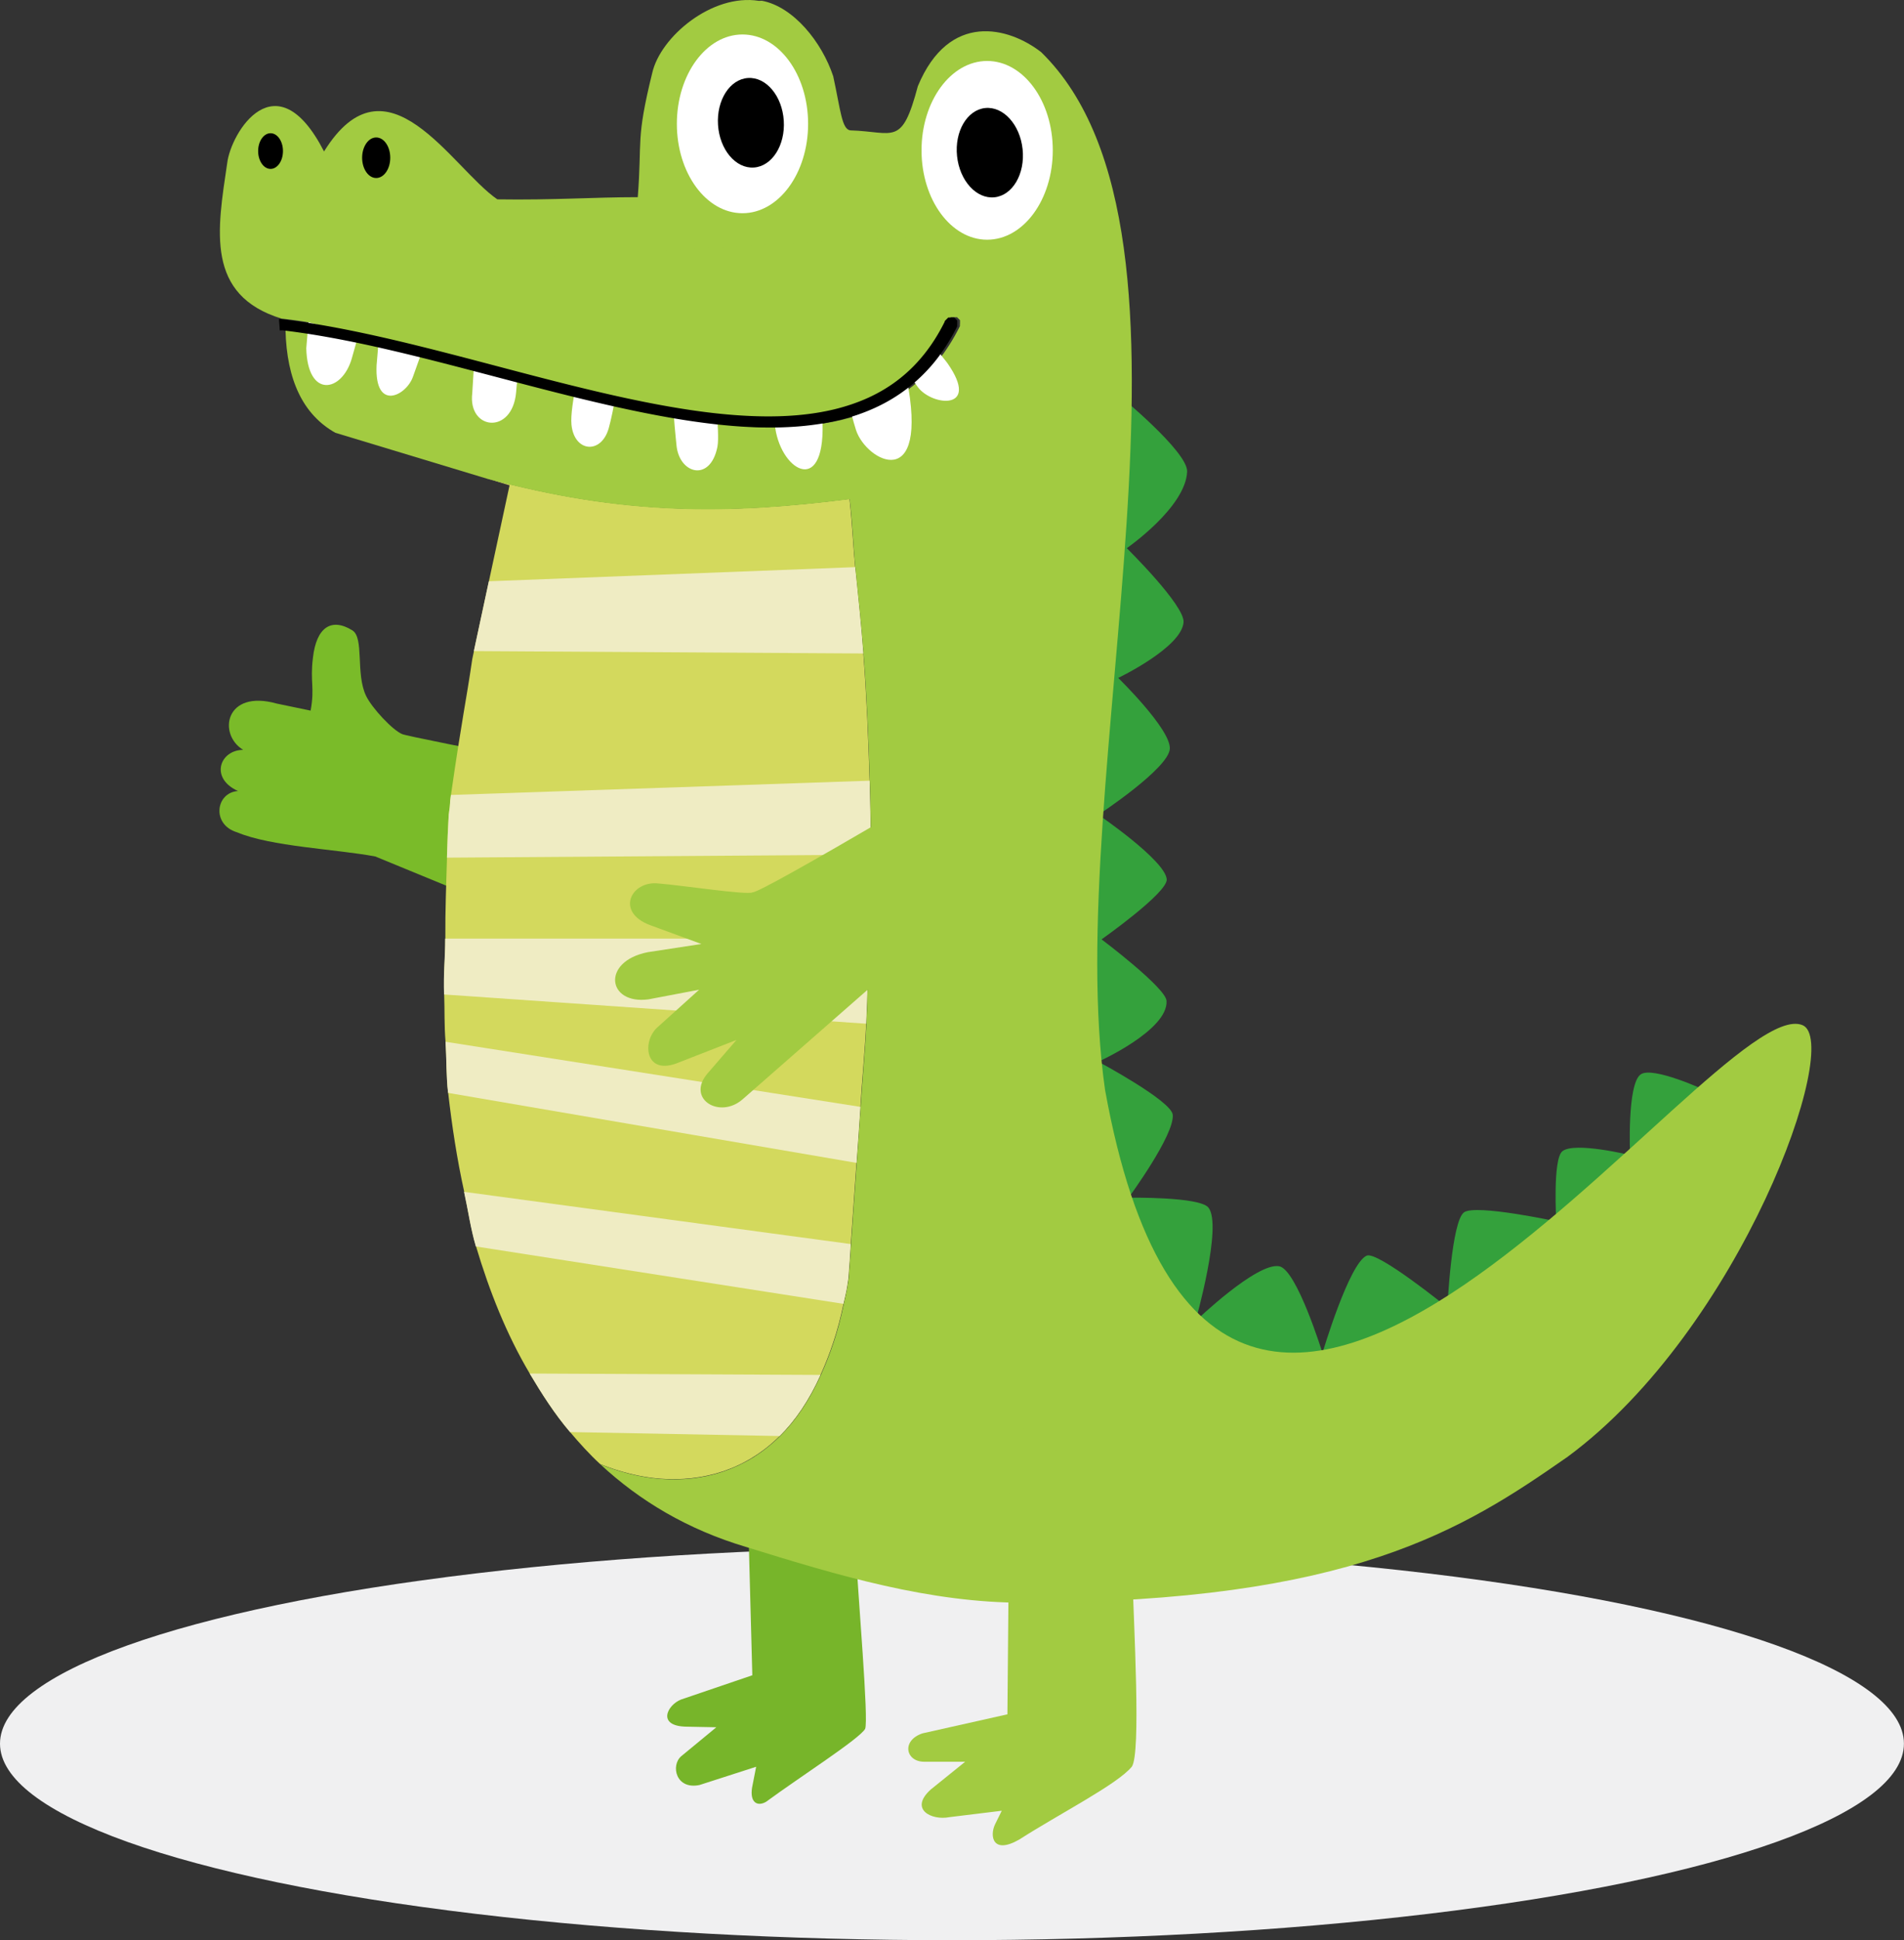 <?xml version="1.0" encoding="UTF-8" standalone="no"?>
<!-- Created with Inkscape (http://www.inkscape.org/) -->

<svg
   xmlns:dc="http://purl.org/dc/elements/1.1/"
   xmlns:cc="http://creativecommons.org/ns#"
   xmlns:rdf="http://www.w3.org/1999/02/22-rdf-syntax-ns#"
   xmlns:svg="http://www.w3.org/2000/svg"
   xmlns="http://www.w3.org/2000/svg"
   xmlns:sodipodi="http://sodipodi.sourceforge.net/DTD/sodipodi-0.dtd"
   xmlns:inkscape="http://www.inkscape.org/namespaces/inkscape"
   width="28.839mm"
   height="29.372mm"
   viewBox="0 0 28.839 29.372"
   version="1.1"
   id="svg3705"
   inkscape:version="0.92.5 (2060ec1f9f, 2020-04-08)"
   sodipodi:docname="croco_thumb_up.svg">
  <rect x="0" y="0" width="28.839" height="29.372" fill="#333333" stroke="none"/>
  <defs
     id="defs3699" />
  <sodipodi:namedview
     id="base"
     pagecolor="#ffffff"
     bordercolor="#666666"
     borderopacity="1.0"
     inkscape:pageopacity="0.0"
     inkscape:pageshadow="2"
     inkscape:zoom="4"
     inkscape:cx="55.368962"
     inkscape:cy="70.392045"
     inkscape:document-units="mm"
     inkscape:current-layer="layer1"
     showgrid="false"
     fit-margin-top="0"
     fit-margin-left="0"
     fit-margin-right="0"
     fit-margin-bottom="0"
     inkscape:window-width="1848"
     inkscape:window-height="1016"
     inkscape:window-x="72"
     inkscape:window-y="27"
     inkscape:window-maximized="1"
     showguides="false"
     inkscape:snap-global="false" />
  <g
     inkscape:label="Layer 1"
     inkscape:groupmode="layer"
     id="layer1"
     transform="translate(-113.77,-101.236)">
    <g
       id="g1874"
       transform="translate(-232.177,-11.319)">
      <path
         style="fill:#34a13c;fill-opacity:1;stroke:none;stroke-width:0.129;stroke-linecap:butt;stroke-linejoin:round;stroke-miterlimit:4;stroke-dasharray:none;stroke-opacity:1"
         d="m 362.878,118.525 c 0,0 1.063,0.868 1.05,1.17 -0.022,0.541 -0.914,1.159 -0.914,1.159 0,0 0.881,0.867 0.86,1.122 -0.031,0.384 -0.99,0.842 -0.99,0.842 0,0 0.795,0.774 0.782,1.071 -0.014,0.299 -1.082,1.001 -1.082,1.001 0,0 1.01,0.687 1.035,0.976 0.017,0.203 -0.987,0.91 -0.987,0.91 0,0 0.971,0.73 0.984,0.931 0.028,0.444 -1.033,0.921 -1.033,0.921 0,0 1.106,0.591 1.127,0.803 0.03,0.305 -0.669,1.256 -0.669,1.256 0,0 1.077,-0.018 1.21,0.15 0.216,0.273 -0.196,1.718 -0.196,1.718 0,0 0.929,-0.894 1.268,-0.83 0.266,0.05 0.655,1.313 0.655,1.313 0,0 0.402,-1.357 0.67,-1.474 0.165,-0.072 1.222,0.784 1.222,0.784 0,0 0.062,-1.311 0.254,-1.441 0.183,-0.124 1.395,0.138 1.395,0.138 0,0 -0.056,-0.94 0.092,-1.061 0.184,-0.149 1.026,0.058 1.026,0.058 0,0 -0.049,-1.075 0.161,-1.222 0.182,-0.128 0.98,0.242 0.98,0.242 l -2.144,2.962 -3.942,1.764 -2.79,-0.703 -1.141,-1.752 0.242,-10.939 0.507,-1.014 z"
         id="path1789"
         inkscape:connector-curvature="0"
         sodipodi:nodetypes="cscscscscscscscscscscscscccccccc" />
      <ellipse
         style="opacity:1;fill:#f0f0f1;fill-opacity:1;stroke:none;stroke-width:0.08;stroke-linecap:round;stroke-linejoin:round;stroke-miterlimit:4;stroke-dasharray:none;stroke-dashoffset:0;stroke-opacity:1"
         id="ellipse1791"
         cx="360.366"
         cy="138.952"
         rx="14.419"
         ry="2.976" />
      <path
         sodipodi:nodetypes="cccccccccccccc"
         inkscape:connector-curvature="0"
         id="path1793"
         d="m 358.896,135.832 c 0.052,0.965 0.21,2.755 0.155,2.896 -0.085,0.151 -1,0.736 -1.5,1.104 -0.127,0.075 -0.249,0.017 -0.213,-0.213 l 0.062,-0.317 -0.857,0.276 c -0.36,0.076 -0.441,-0.299 -0.276,-0.437 l 0.53,-0.437 -0.457,-0.009 c -0.45,-0.009 -0.286,-0.33 -0.077,-0.411 l 1.079,-0.367 -0.07,-2.62 1.572,0.01 z"
         style="fill:#77b52a;fill-opacity:1;stroke:none;stroke-width:0.074;stroke-linecap:butt;stroke-linejoin:miter;stroke-miterlimit:4;stroke-dasharray:none;stroke-opacity:1" />
      <path
         style="fill:#7abb29;fill-opacity:1;stroke:none;stroke-width:0.127;stroke-linecap:butt;stroke-linejoin:miter;stroke-miterlimit:4;stroke-dasharray:none;stroke-opacity:1"
         d="m 356.113,124.478 c 0,0 -3.974,-0.762 -4.073,-0.809 -0.143,-0.056 -0.461,-0.396 -0.549,-0.581 -0.16,-0.334 -0.025,-0.876 -0.207,-0.99 -0.318,-0.197 -0.545,-0.046 -0.597,0.414 -0.046,0.374 0.03,0.442 -0.035,0.801 l -0.515,-0.107 c -0.781,-0.219 -0.894,0.466 -0.507,0.701 -0.358,0.004 -0.506,0.432 -0.078,0.623 -0.34,0.024 -0.403,0.509 -0.015,0.625 0.516,0.217 1.494,0.254 2.094,0.366 l 1.308,0.538 0.617,0.28 4.093,-0.239 z"
         id="path1795"
         inkscape:connector-curvature="0"
         sodipodi:nodetypes="ccscccccccccccc" />
      <path
         sodipodi:nodetypes="ccccccccccccccccccccccccccsccccccccccccscccccccccc"
         inkscape:connector-curvature="0"
         style="fill:#d3d95d;fill-opacity:1;stroke:none;stroke-width:0.065;stroke-linecap:butt;stroke-linejoin:round;stroke-miterlimit:4;stroke-dasharray:none;stroke-opacity:1"
         d="m 353.321,119.798 0.344,0.104 -0.313,1.454 h 4.6e-4 l -0.227,1.057 -0.025,0.119 c -0.095,0.651 -0.152,0.872 -0.323,2.058 v 0 c -0.024,0.169 0,0.067 -0.032,0.293 -0.014,0.177 -0.022,0.441 -0.028,0.656 -0.011,0.401 -0.028,0.787 -0.025,1.226 h -4.6e-4 c 0,0.303 -0.029,0.527 -0.017,0.846 h -4.6e-4 c 0.009,0.243 -1.7e-4,0.467 0.021,0.716 0.018,0.263 0.009,0.505 0.039,0.774 h 8.7e-4 c 0.057,0.497 0.133,1 0.243,1.497 h -4.6e-4 c 0.061,0.276 0.099,0.557 0.179,0.827 h 4.5e-4 c 0.202,0.676 0.461,1.331 0.814,1.925 0.184,0.309 0.378,0.613 0.611,0.886 0.143,0.168 0.291,0.333 0.455,0.484 0.293,0.116 0.6,0.197 0.909,0.221 0.321,0.024 0.643,-0.009 0.95,-0.111 0.154,-0.052 0.303,-0.12 0.447,-0.209 0.144,-0.088 0.283,-0.197 0.413,-0.326 0.237,-0.234 0.445,-0.54 0.619,-0.925 0.14,-0.31 0.262,-0.656 0.348,-1.076 0.017,-0.084 0.039,-0.159 0.053,-0.248 l 0.021,-0.136 c 0.016,-0.187 0.024,-0.347 0.036,-0.521 h 4.5e-4 c 0.028,-0.411 0.057,-0.819 0.086,-1.228 0.02,-0.282 0.042,-0.574 0.059,-0.848 0.025,-0.407 0.07,-0.865 0.088,-1.26 h -4.6e-4 c 0.021,-0.434 0.026,-0.862 0.035,-1.288 0.009,-0.421 0.035,-0.85 0.035,-1.271 0,-0.368 -0.009,-0.746 -0.018,-1.12 h 4.6e-4 c -0.02,-0.629 -0.044,-1.259 -0.095,-1.926 -0.032,-0.419 -0.077,-0.863 -0.124,-1.307 -0.028,-0.27 -0.041,-0.625 -0.086,-1.033 -0.461,0.059 -0.905,0.103 -1.344,0.129 -0.439,0.026 -0.874,0.032 -1.317,0.013 -0.443,-0.019 -0.895,-0.062 -1.368,-0.137 -0.463,-0.073 -0.948,-0.178 -1.464,-0.316 z"
         id="path1797" />
      <path
         inkscape:connector-curvature="0"
         style="fill:#efecc3;fill-opacity:1;stroke:none;stroke-width:0.065;stroke-linecap:butt;stroke-linejoin:round;stroke-miterlimit:4;stroke-dasharray:none;stroke-opacity:1"
         d="m 357.755,134.295 c 0.237,-0.234 0.446,-0.54 0.619,-0.925 l -4.404,-0.021 c 0.184,0.309 0.378,0.613 0.611,0.886 z"
         id="path1799" />
      <path
         inkscape:connector-curvature="0"
         style="fill:#efecc3;fill-opacity:1;stroke:none;stroke-width:0.065;stroke-linecap:butt;stroke-linejoin:round;stroke-miterlimit:4;stroke-dasharray:none;stroke-opacity:1"
         d="m 358.722,132.294 h 4.6e-4 c 0.017,-0.084 0.039,-0.159 0.053,-0.248 l 0.021,-0.136 c 0.016,-0.187 0.024,-0.347 0.036,-0.521 l -5.857,-0.791 c 0.061,0.276 0.099,0.557 0.179,0.827 z"
         id="path1801" />
      <path
         inkscape:connector-curvature="0"
         style="fill:#efecc3;fill-opacity:1;stroke:none;stroke-width:0.065;stroke-linecap:butt;stroke-linejoin:round;stroke-miterlimit:4;stroke-dasharray:none;stroke-opacity:1"
         d="m 358.92,130.16 h 4.5e-4 c 0.02,-0.282 0.042,-0.574 0.059,-0.848 l -6.285,-0.986 c 0.018,0.263 0.009,0.505 0.039,0.774 z"
         id="path1803" />
      <path
         inkscape:connector-curvature="0"
         style="fill:#efecc3;fill-opacity:1;stroke:none;stroke-width:0.065;stroke-linecap:butt;stroke-linejoin:round;stroke-miterlimit:4;stroke-dasharray:none;stroke-opacity:1"
         d="m 359.067,128.053 c 0.021,-0.434 0.026,-0.862 0.035,-1.288 l -6.412,-4.3e-4 c 0,0.303 -0.029,0.527 -0.017,0.846 z"
         id="path1805" />
      <path
         sodipodi:nodetypes="ccccccc"
         inkscape:connector-curvature="0"
         style="fill:#efecc3;fill-opacity:1;stroke:none;stroke-width:0.065;stroke-linecap:butt;stroke-linejoin:round;stroke-miterlimit:4;stroke-dasharray:none;stroke-opacity:1"
         d="m 359.137,125.494 h 4.6e-4 c 0,-0.368 -0.009,-0.746 -0.018,-1.12 l -6.343,0.216 c -0.024,0.169 0,0.072 -0.033,0.299 -0.011,0.184 -0.021,0.436 -0.027,0.65 z"
         id="path1807" />
      <path
         inkscape:connector-curvature="0"
         style="fill:#efecc3;fill-opacity:1;stroke:none;stroke-width:0.065;stroke-linecap:butt;stroke-linejoin:round;stroke-miterlimit:4;stroke-dasharray:none;stroke-opacity:1"
         d="m 359.024,122.448 c -0.032,-0.419 -0.077,-0.863 -0.124,-1.307 l -5.549,0.214 -0.227,1.057 z"
         id="path1809" />
      <path
         inkscape:connector-curvature="0"
         id="path1811"
         d="m 357.442,112.568 c -0.709,-0.114 -1.492,0.543 -1.616,1.092 -0.252,1.024 -0.151,1.004 -0.219,1.88 -0.678,0 -1.264,0.046 -2.127,0.033 -0.694,-0.478 -1.671,-2.259 -2.625,-0.725 -0.724,-1.41 -1.412,-0.289 -1.467,0.179 -0.149,1.01 -0.334,1.998 0.828,2.353 0,-1.4e-4 0.009,-1.4e-4 0.009,0 0,1.5e-4 0.009,4.3e-4 0.009,8.7e-4 0.459,0.054 0.938,0.143 1.427,0.251 0.489,0.108 0.989,0.236 1.49,0.367 1.003,0.262 2.011,0.538 2.95,0.704 0.47,0.083 0.922,0.137 1.346,0.149 0.425,0.012 0.821,-0.018 1.182,-0.105 0.18,-0.044 0.351,-0.101 0.512,-0.175 0.161,-0.073 0.312,-0.163 0.452,-0.271 0.14,-0.108 0.269,-0.233 0.387,-0.379 0.118,-0.146 0.224,-0.312 0.318,-0.501 -1.8e-4,-0.003 -1.8e-4,-0.006 0,-0.009 0,-0.003 0.009,-0.006 0.009,-0.009 0,-0.003 0.009,-0.006 0.009,-0.009 0,-0.003 0.009,-0.006 0.009,-0.009 0,-0.003 0.009,-0.006 0.009,-0.009 0,-0.003 0.009,-0.006 0.009,-0.009 0,-0.003 0.009,-0.006 0.009,-0.009 0,-1.5e-4 0.009,-1.5e-4 0.009,0 0,-1.5e-4 0.009,-1.5e-4 0.009,0 0,-1.5e-4 0.009,-1.5e-4 0.009,0 h 4.5e-4 c 0,-1.5e-4 0.009,-1.5e-4 0.009,0 0,-1.5e-4 0.009,-1.5e-4 0.009,0 0,-1.5e-4 0.009,-1.5e-4 0.009,0 0,-1.5e-4 0.009,-1.5e-4 0.009,0 0,-1.5e-4 0.009,-1.5e-4 0.009,0 0,-1.5e-4 0.009,-1.5e-4 0.009,0 0,-1.5e-4 0.009,-1.5e-4 0.009,0 0,0.003 0.009,0.005 0.009,0.009 0,0.003 0.009,0.005 0.009,0.009 0,0.003 0.009,0.005 0.009,0.009 0,0.003 0.009,0.005 0.009,0.009 0,0.003 0.009,0.005 0.009,0.009 1.7e-4,0.003 1.7e-4,0.006 0,0.009 1.7e-4,0.003 1.7e-4,0.006 0,0.009 1.7e-4,0.003 1.7e-4,0.006 0,0.009 1.7e-4,0.003 1.7e-4,0.006 0,0.009 1.7e-4,0.003 1.7e-4,0.006 0,0.009 0,0.003 -1.7e-4,0.006 -4.6e-4,0.009 -1.7e-4,0.003 -4.6e-4,0.006 -8.6e-4,0.009 1.7e-4,0.003 1.7e-4,0.006 0,0.009 1.7e-4,0.003 1.7e-4,0.006 0,0.009 1.7e-4,0.003 1.7e-4,0.006 0,0.009 -0.099,0.199 -0.212,0.376 -0.338,0.531 -0.126,0.156 -0.266,0.291 -0.416,0.406 -0.151,0.116 -0.313,0.212 -0.484,0.292 -0.172,0.079 -0.353,0.141 -0.542,0.187 -0.379,0.092 -0.791,0.124 -1.227,0.112 -0.436,-0.012 -0.896,-0.069 -1.371,-0.152 -0.951,-0.167 -1.964,-0.444 -2.965,-0.706 -0.501,-0.131 -0.998,-0.258 -1.483,-0.366 -0.478,-0.106 -0.943,-0.192 -1.389,-0.245 0.019,0.752 0.262,1.277 0.755,1.555 l 2.297,0.695 c 0.516,0.138 1.002,0.243 1.464,0.316 0.473,0.075 0.925,0.118 1.368,0.137 0.443,0.019 0.878,0.012 1.317,-0.014 0.439,-0.026 0.883,-0.071 1.344,-0.129 0.046,0.408 0.058,0.763 0.086,1.033 0.046,0.443 0.092,0.888 0.124,1.307 0.051,0.666 0.075,1.297 0.095,1.926 0.012,0.374 0.016,0.752 0.018,1.12 h -4.5e-4 c 0,0.421 -0.025,0.85 -0.034,1.271 -0.009,0.426 -0.015,0.854 -0.035,1.288 h 4.6e-4 c -0.019,0.395 -0.063,0.853 -0.088,1.26 -0.017,0.274 -0.04,0.566 -0.059,0.848 h -4.6e-4 c -0.029,0.409 -0.058,0.817 -0.086,1.228 -0.012,0.174 -0.02,0.334 -0.036,0.521 l -0.021,0.136 c -0.015,0.089 -0.036,0.164 -0.053,0.248 -0.085,0.42 -0.208,0.766 -0.348,1.076 l -4.6e-4,4.6e-4 c -0.174,0.385 -0.382,0.691 -0.619,0.924 -0.131,0.129 -0.269,0.237 -0.413,0.326 -0.144,0.088 -0.294,0.157 -0.447,0.209 -0.307,0.103 -0.628,0.135 -0.949,0.111 -0.309,-0.023 -0.617,-0.105 -0.91,-0.221 0.594,0.551 1.319,0.988 2.214,1.253 1.391,0.432 2.776,0.845 4.206,0.842 4.954,-0.01 6.646,-1.105 8.229,-2.208 2.626,-1.936 4.174,-6.283 3.559,-6.536 v 0 c -1.35,-0.553 -8.805,10.72 -10.564,0.978 -0.67,-4.695 1.862,-12.94 -0.966,-15.707 -0.494,-0.385 -1.397,-0.62 -1.869,0.514 -0.245,0.921 -0.355,0.69 -1.021,0.669 -0.131,-0.012 -0.149,-0.305 -0.261,-0.819 -0.173,-0.522 -0.605,-1.054 -1.08,-1.143 z"
         style="fill:#a2cb41;fill-opacity:1;stroke:none;stroke-width:0.065;stroke-linecap:butt;stroke-linejoin:round;stroke-miterlimit:4;stroke-dasharray:none;stroke-opacity:1"
         sodipodi:nodetypes="cccccccccscccccsccccccccccccccccccccccccccccccccccccccccccccccccccccccccccccccccccccsccccccccccccccc" />
      <ellipse
         style="opacity:1;fill:#ffffff;fill-opacity:1;stroke:none;stroke-width:1.001;stroke-linecap:round;stroke-linejoin:round;stroke-miterlimit:4;stroke-dasharray:none;stroke-dashoffset:0;stroke-opacity:1"
         id="ellipse1813"
         cx="-360.899"
         cy="114.831"
         rx="0.994"
         ry="1.353"
         transform="scale(-1,1)" />
      <ellipse
         ry="0.679"
         rx="0.499"
         cy="151.702"
         cx="-346.897"
         id="ellipse1815"
         style="opacity:1;fill:#000000;fill-opacity:1;stroke:none;stroke-width:0.502;stroke-linecap:round;stroke-linejoin:round;stroke-miterlimit:4;stroke-dasharray:none;stroke-dashoffset:0;stroke-opacity:1"
         transform="matrix(-0.995,0.104,0.104,0.995,0,0)" />
      <ellipse
         ry="1.353"
         rx="0.994"
         cy="114.43"
         cx="-357.193"
         id="ellipse1817"
         style="opacity:1;fill:#ffffff;fill-opacity:1;stroke:none;stroke-width:1.001;stroke-linecap:round;stroke-linejoin:round;stroke-miterlimit:4;stroke-dasharray:none;stroke-dashoffset:0;stroke-opacity:1"
         transform="scale(-1,1)" />
      <ellipse
         style="opacity:1;fill:#000000;fill-opacity:1;stroke:none;stroke-width:0.502;stroke-linecap:round;stroke-linejoin:round;stroke-miterlimit:4;stroke-dasharray:none;stroke-dashoffset:0;stroke-opacity:1"
         id="ellipse1819"
         cx="-349.089"
         cy="137.379"
         rx="0.499"
         ry="0.679"
         transform="matrix(-0.998,0.065,0.065,0.998,0,0)" />
      <ellipse
         style="opacity:1;fill:#000000;fill-opacity:1;stroke:none;stroke-width:0.069;stroke-linecap:round;stroke-linejoin:round;stroke-miterlimit:4;stroke-dasharray:none;stroke-dashoffset:0;stroke-opacity:1"
         id="ellipse1823"
         cx="351.645"
         cy="114.943"
         rx="0.213"
         ry="0.307" />
      <path
         style="fill:#ffffff;stroke:none;stroke-width:0.032;stroke-linecap:butt;stroke-linejoin:miter;stroke-miterlimit:4;stroke-dasharray:none;stroke-opacity:1"
         d="m 360.162,117.881 c 0.052,0.07 0.107,0.132 0.138,0.176 0.499,0.715 -0.227,0.65 -0.448,0.362 -0.032,-0.042 -0.089,-0.124 -0.104,-0.164 l -0.07,0.019 c 0.352,1.771 -0.608,1.27 -0.765,0.793 -0.033,-0.098 -0.132,-0.469 -0.144,-0.544 l -0.377,0.218 c 0.123,1.32 -0.554,1.011 -0.691,0.36 -0.017,-0.079 -0.02,-0.216 -0.017,-0.302 l -0.88,-0.037 c 0.009,0.174 0.033,0.438 0.009,0.559 -0.109,0.541 -0.582,0.408 -0.62,-0.029 -0.01,-0.112 -0.05,-0.443 -0.037,-0.576 l -0.882,-0.203 c -0.024,0.176 -0.073,0.405 -0.107,0.525 -0.113,0.4 -0.522,0.364 -0.564,-0.052 -0.015,-0.149 0.03,-0.408 0.068,-0.594 l -0.879,-0.215 -0.028,0.32 c -0.059,0.646 -0.733,0.571 -0.664,0.009 l 0.032,-0.516 -0.776,-0.163 -0.154,0.431 c -0.101,0.291 -0.585,0.532 -0.551,-0.174 l 0.039,-0.463 -0.296,-0.061 -0.119,0.423 c -0.148,0.512 -0.67,0.609 -0.689,-0.156 l 0.042,-0.489 0.165,-0.478 8.799,-0.189 z"
         id="path1825"
         inkscape:connector-curvature="0"
         sodipodi:nodetypes="cssccsccsccssccsscccccccccccccccc" />
      <path
         style="fill:#a2cb41;fill-opacity:1;stroke:none;stroke-width:0.228px;stroke-linecap:butt;stroke-linejoin:miter;stroke-opacity:1"
         d="m 350.262,117.339 c 4.509,1.178 8.893,2.681 10.084,0.244 l -0.388,-1.453 -9.034,0.489 z"
         id="path1827"
         inkscape:connector-curvature="0"
         sodipodi:nodetypes="ccccc" />
      <path
         inkscape:connector-curvature="0"
         id="path1829"
         d="m 350.23,117.556 c 0.445,0.053 0.91,0.139 1.389,0.245 0.485,0.108 0.983,0.235 1.483,0.366 1.001,0.262 2.015,0.539 2.965,0.706 0.475,0.084 0.935,0.14 1.371,0.152 0.436,0.012 0.848,-0.02 1.227,-0.112 0.19,-0.046 0.371,-0.108 0.542,-0.187 0.172,-0.079 0.334,-0.176 0.484,-0.292 0.15,-0.116 0.29,-0.251 0.416,-0.406 0.126,-0.156 0.239,-0.332 0.338,-0.531 a 0.086,0.086 0 0 0 0,-0.009 0.086,0.086 0 0 0 0,-0.009 0.086,0.086 0 0 0 0,-0.009 0.086,0.086 0 0 0 0,-0.009 0.086,0.086 0 0 0 4.5e-4,-0.009 0.086,0.086 0 0 0 0,-0.009 0.086,0.086 0 0 0 0,-0.009 0.086,0.086 0 0 0 0,-0.009 0.086,0.086 0 0 0 0,-0.009 0.086,0.086 0 0 0 0,-0.009 0.086,0.086 0 0 0 -0.009,-0.009 0.086,0.086 0 0 0 -0.009,-0.009 0.086,0.086 0 0 0 -0.009,-0.009 0.086,0.086 0 0 0 -0.009,-0.009 0.086,0.086 0 0 0 -0.009,-0.009 0.086,0.086 0 0 0 -0.009,0 0.086,0.086 0 0 0 -0.009,0 0.086,0.086 0 0 0 -0.009,0 0.086,0.086 0 0 0 -0.009,0 0.086,0.086 0 0 0 -0.009,-8.6e-4 0.086,0.086 0 0 0 -0.009,0 0.086,0.086 0 0 0 -0.009,8.6e-4 h -4.5e-4 a 0.086,0.086 0 0 0 -0.009,0 0.086,0.086 0 0 0 -0.009,0 0.086,0.086 0 0 0 -0.009,0 0.086,0.086 0 0 0 -0.009,0.009 0.086,0.086 0 0 0 -0.009,0.009 0.086,0.086 0 0 0 -0.009,0.009 0.086,0.086 0 0 0 -0.009,0.009 0.086,0.086 0 0 0 -0.009,0.009 0.086,0.086 0 0 0 -0.009,0.009 0.086,0.086 0 0 0 0,0.009 c -0.094,0.189 -0.2,0.355 -0.318,0.501 -0.118,0.146 -0.247,0.272 -0.387,0.379 -0.14,0.108 -0.291,0.197 -0.452,0.271 -0.161,0.073 -0.332,0.131 -0.512,0.175 -0.36,0.087 -0.757,0.118 -1.182,0.105 -0.425,-0.012 -0.877,-0.067 -1.346,-0.15 -0.939,-0.165 -1.947,-0.441 -2.95,-0.704 -0.501,-0.131 -1.001,-0.259 -1.49,-0.367 -0.489,-0.108 -0.968,-0.197 -1.427,-0.251 a 0.086,0.086 0 0 0 -0.009,-8.6e-4 0.086,0.086 0 0 0 -0.009,0 c 0,5.3e-4 0,0 0,0 0,0.063 0.009,0.114 0.01,0.174 z"
         style="fill:#000000;fill-opacity:1;stroke:none;stroke-width:0.065;stroke-linecap:butt;stroke-linejoin:round;stroke-miterlimit:4;stroke-dasharray:none;stroke-opacity:1" />
      <path
         sodipodi:nodetypes="cccccccccccccc"
         inkscape:connector-curvature="0"
         id="path1831"
         d="m 363.091,136.207 c 0.033,1.031 0.138,2.888 0,3.093 -0.219,0.268 -1.102,0.716 -1.706,1.104 -0.408,0.233 -0.448,-0.059 -0.367,-0.229 l 0.102,-0.207 -0.794,0.097 c -0.261,0.053 -0.617,-0.114 -0.282,-0.418 l 0.522,-0.421 h -0.621 c -0.282,0 -0.348,-0.323 -0.024,-0.43 l 1.285,-0.288 0.039,-4.473 1.605,1.108 z"
         style="fill:#a2cb41;fill-opacity:1;stroke:none;stroke-width:0.074;stroke-linecap:butt;stroke-linejoin:miter;stroke-miterlimit:4;stroke-dasharray:none;stroke-opacity:1" />
      <ellipse
         ry="0.27"
         rx="0.188"
         cy="114.842"
         cx="350.045"
         id="ellipse1835"
         style="opacity:1;fill:#000000;fill-opacity:1;stroke:none;stroke-width:0.061;stroke-linecap:round;stroke-linejoin:round;stroke-miterlimit:4;stroke-dasharray:none;stroke-dashoffset:0;stroke-opacity:1" />
      <path
         style="fill:#a2cb41;fill-opacity:1;stroke:none;stroke-width:0.107;stroke-linecap:butt;stroke-linejoin:miter;stroke-miterlimit:4;stroke-dasharray:none;stroke-opacity:1"
         d="m 361.104,123.919 c 0,0 -3.613,2.157 -3.758,2.145 -0.077,0.046 -1.084,-0.108 -1.426,-0.134 -0.41,-0.047 -0.659,0.43 -0.128,0.63 l 0.779,0.286 -0.811,0.124 c -0.71,0.139 -0.615,0.799 0.01,0.714 l 0.767,-0.146 -0.638,0.575 c -0.231,0.214 -0.184,0.743 0.332,0.526 l 0.871,-0.34 -0.44,0.509 c -0.323,0.382 0.182,0.692 0.53,0.392 l 1.904,-1.668 2.726,-1.078 z"
         id="path1847"
         inkscape:connector-curvature="0"
         sodipodi:nodetypes="cccccccccccccccc" />
    </g>
  </g>
</svg>
